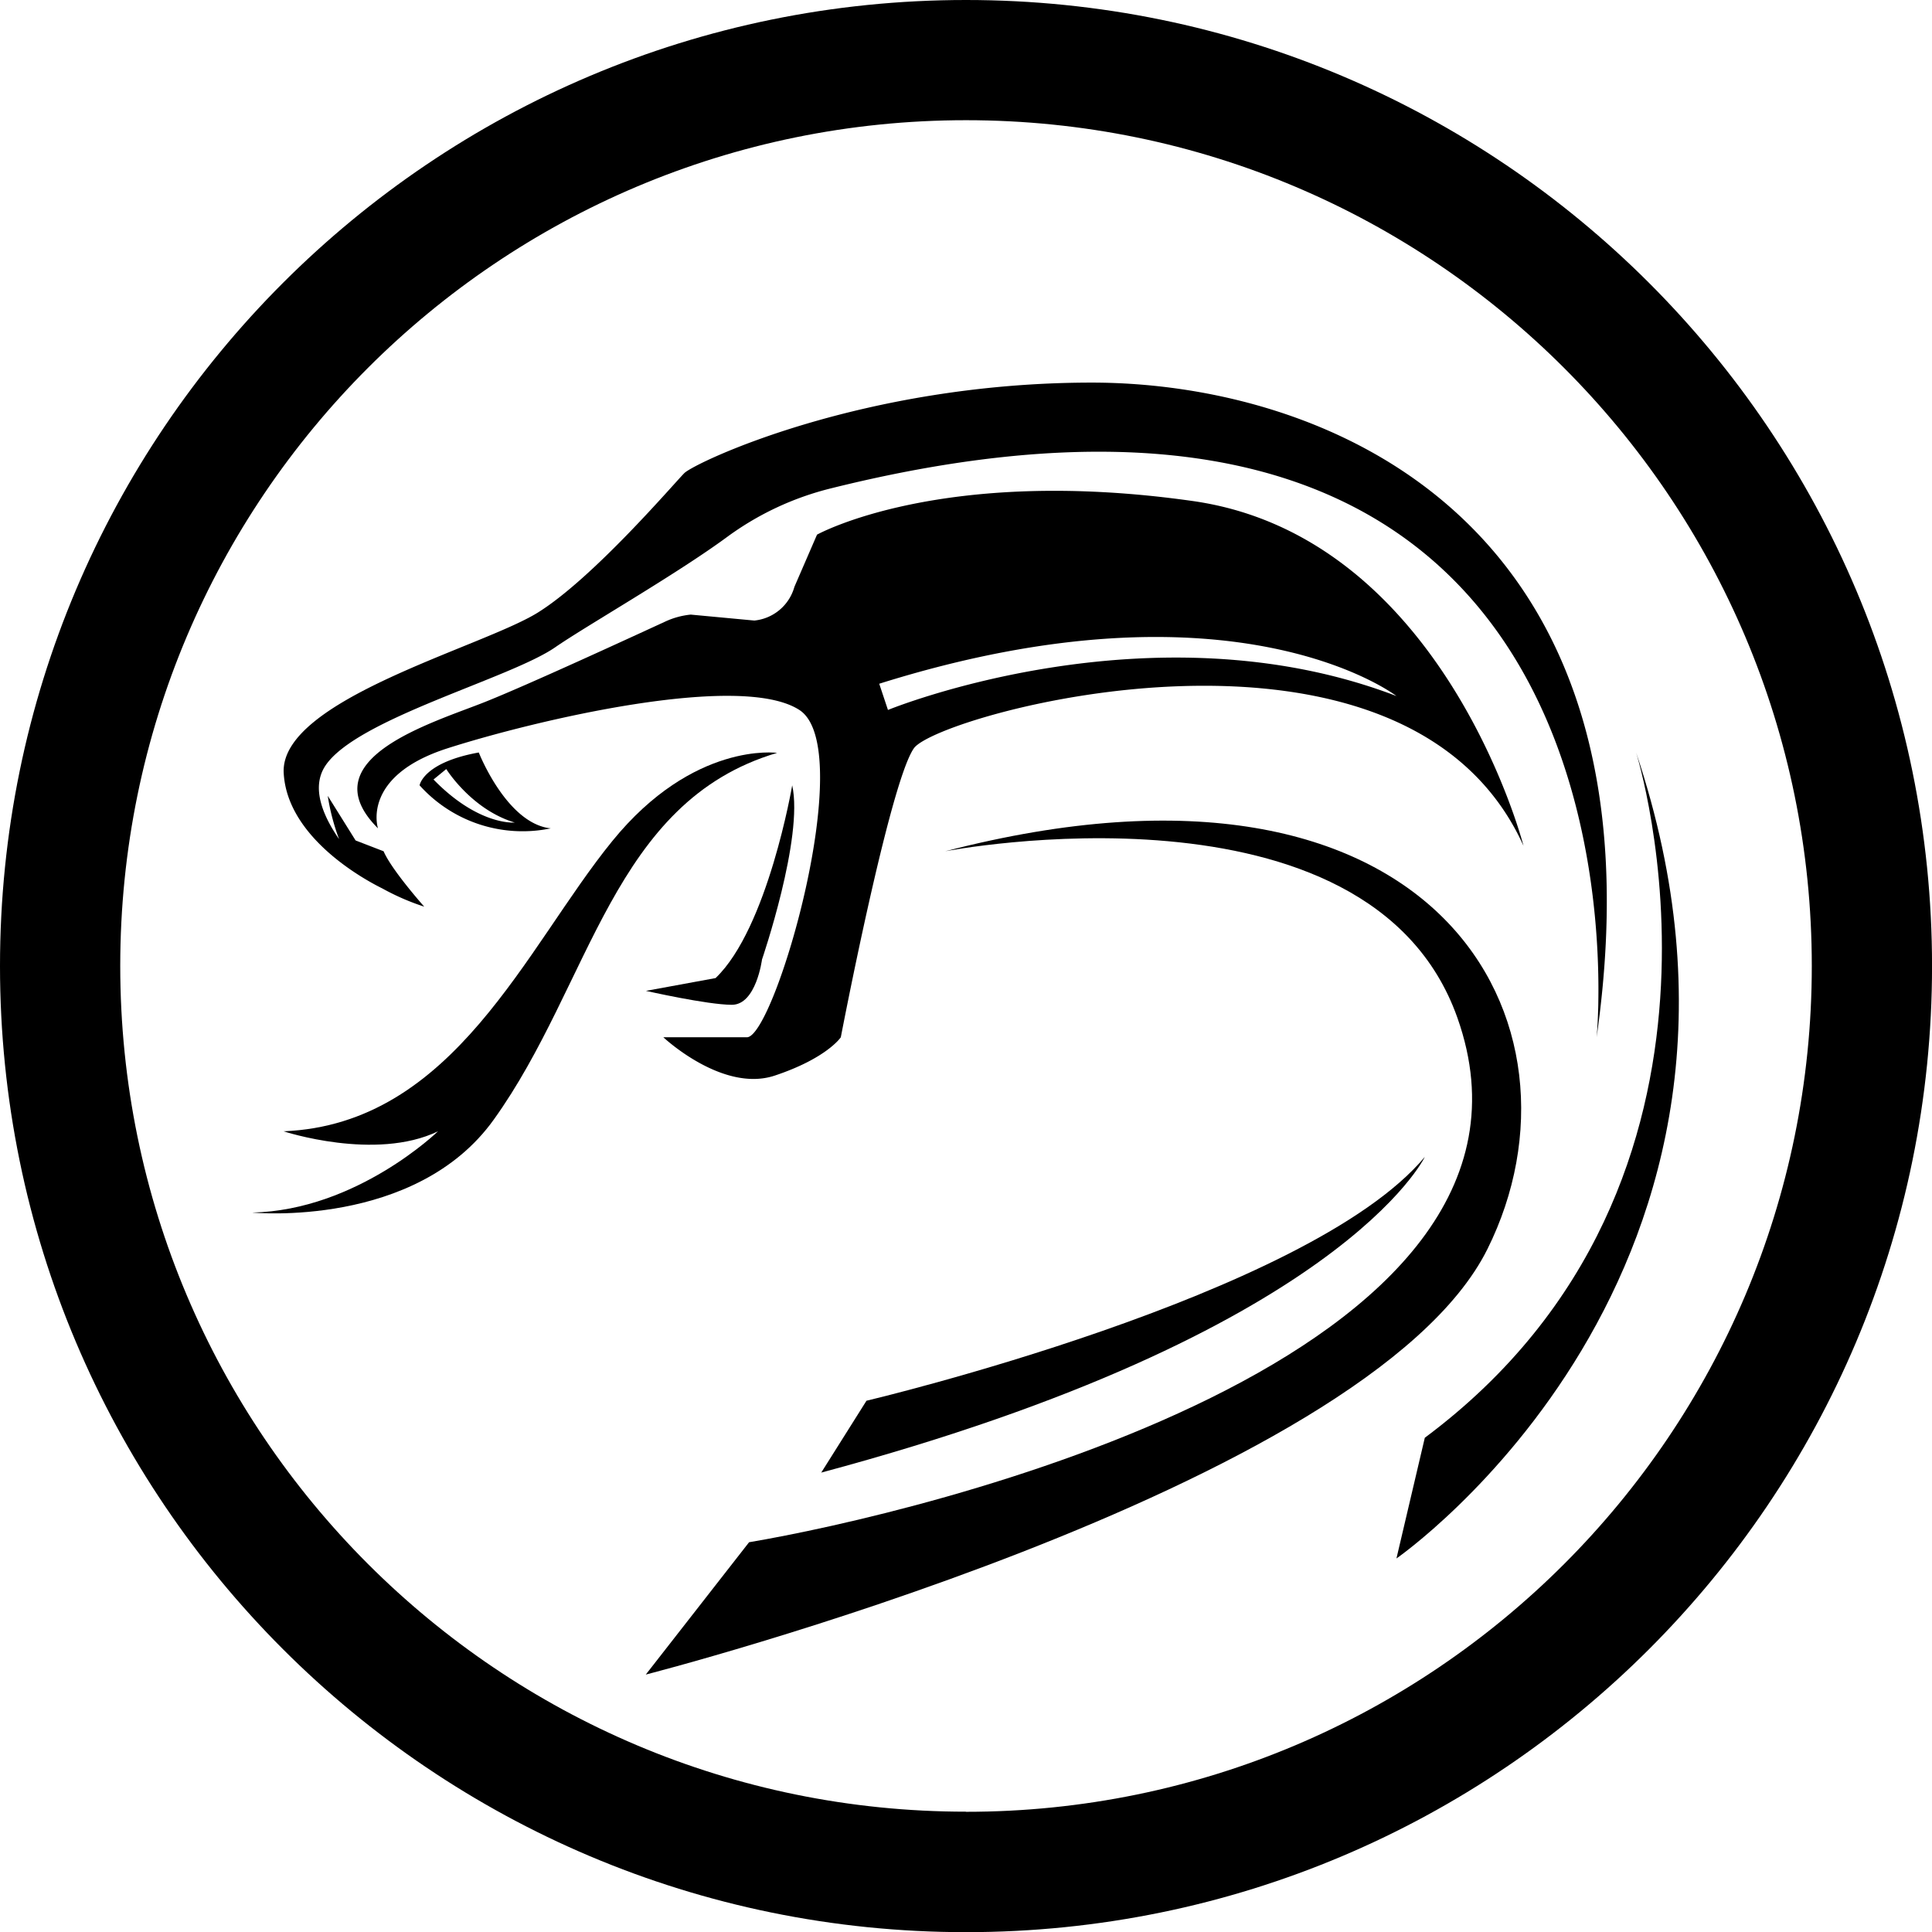 <svg id="Layer_2" data-name="Layer 2" xmlns="http://www.w3.org/2000/svg" xmlns:xlink="http://www.w3.org/1999/xlink" viewBox="0 0 493.75 493.75"><defs><style>.cls-1{fill:url(#linear-gradient);}.cls-2{fill:url(#linear-gradient-2);}.cls-3{fill:url(#linear-gradient-3);}.cls-4{fill:url(#linear-gradient-4);}.cls-5{fill:url(#linear-gradient-5);}.cls-6{fill:url(#linear-gradient-6);}.cls-7{fill:url(#linear-gradient-7);}.cls-8{fill:url(#linear-gradient-8);}.cls-9{fill:url(#linear-gradient-9);}</style><linearGradient id="linear-gradient" x1="549.96" y1="437.34" x2="530.29" y2="543.07" gradientUnits="userSpaceOnUse"><stop offset="0"/><stop offset="1"/></linearGradient><linearGradient id="linear-gradient-2" x1="510.07" y1="273.27" x2="479.68" y2="436.64" xlink:href="#linear-gradient"/><linearGradient id="linear-gradient-3" x1="397.48" y1="336.53" x2="371.87" y2="474.19" xlink:href="#linear-gradient"/><linearGradient id="linear-gradient-4" x1="519.05" y1="246.87" x2="488.78" y2="409.59" xlink:href="#linear-gradient"/><linearGradient id="linear-gradient-5" x1="379.55" y1="347.28" x2="376.2" y2="365.32" xlink:href="#linear-gradient"/><linearGradient id="linear-gradient-6" x1="672.61" y1="346.77" x2="633.52" y2="556.88" xlink:href="#linear-gradient"/><linearGradient id="linear-gradient-7" x1="545.16" y1="158.33" x2="454.84" y2="643.84" xlink:href="#linear-gradient"/><linearGradient id="linear-gradient-8" x1="443.48" y1="352.66" x2="432.75" y2="410.32" xlink:href="#linear-gradient"/><linearGradient id="linear-gradient-9" x1="558.05" y1="362.84" x2="513.93" y2="599.98" xlink:href="#linear-gradient"/></defs><path class="cls-1" d="M463,530.55c132.9-35.6,154.26-80.69,154.26-80.69-29.66,35.6-142.7,62.33-142.7,62.33Z" transform="translate(-253.12 -154.21)"/><path class="cls-2" d="M642.47,370.36s-20.3-79-84.55-88.11-96,8.6-96,8.6l-5.78,13.34a11.84,11.84,0,0,1-10.24,8.61l-16.25-1.52a20.07,20.07,0,0,0-6.49,1.77c-9,4.14-35,16.13-46,20.52-13.35,5.34-45.24,14.54-27.44,32.34,0,0-4.45-13.35,17.8-20.47s74.76-19.58,89.89-9.79S451.13,419.3,444,419.3H422.65s15.13,14.24,28.48,9.79S468,419.3,468,419.3s12.45-65,18.68-73.86S612.21,303.61,642.47,370.36ZM480.05,335.65l-2.23-6.7C568.9,300.34,610,332.09,610,332.09,547.24,308.06,480.05,335.65,480.05,335.65Z" transform="translate(-253.12 -154.21)"/><path class="cls-3" d="M451.72,346.62s-21.36-3-42.13,22.55c-22.11,27.16-40.36,72.38-84,74.16,0,0,23.45,7.72,39.47,0,0,0-20.77,20.18-47.47,20.77,0,0,41.76,4.09,61.7-23.73C404.25,405.61,409.59,359.08,451.72,346.62Z" transform="translate(-253.12 -154.21)"/><path class="cls-4" d="M350.84,381.27a61,61,0,0,0,10.7,4.65s-8.31-9.33-10.39-14.16L344,369l-7.12-11.4a56,56,0,0,0,2.9,11.07c-4.24-6.12-7.17-13.27-3.49-18.79,8-12,47.17-22.25,58.74-30.26,7.66-5.31,30.86-18.58,43.87-28.15a75.38,75.38,0,0,1,26.48-12.43C680.72,225.38,661.16,419.3,661.16,419.3c19-133.19-70.31-167.31-129-167.31S430.66,272.46,428,275.13s-23.14,26.7-37.38,35.6-65.86,22.25-65,40.94C326.44,368.42,346.66,379.21,350.84,381.27Z" transform="translate(-253.12 -154.21)"/><path class="cls-5" d="M360.35,354.91a35.38,35.38,0,0,0,33.52,11c-11.27-1.19-18.39-19.39-18.39-19.39C361.24,349.08,360.35,354.91,360.35,354.91Zm24.32,9.51s-9.19.89-20.76-11l3.26-2.67S373.57,361.09,384.67,364.42Z" transform="translate(-253.12 -154.21)"/><path class="cls-6" d="M671.25,346.52s34.41,109.27-54,175.13L610,552.5S715.74,479.31,671.25,346.52Z" transform="translate(-253.12 -154.21)"/><path class="cls-7" d="M500,154.21c-136.35,0-246.88,110.53-246.88,246.88S363.65,648,500,648,746.88,537.43,746.88,401.09,636.35,154.21,500,154.21Zm0,463c-119.38,0-216.15-96.77-216.15-216.15S380.62,184.93,500,184.93s216.15,96.78,216.15,216.16S619.38,617.24,500,617.24Z" transform="translate(-253.12 -154.21)"/><path class="cls-8" d="M447.86,399.43s10.68-31.19,7.72-44.52c0,0-6.23,36.51-19.58,49.26l-17.8,3.27S433.92,411,440.15,411,447.86,399.43,447.86,399.43Z" transform="translate(-253.12 -154.21)"/><path class="cls-9" d="M633.27,473.4c28.27-56.88-11.86-134.49-138.58-101.64,0,0,108.32-21,130.87,42.5,31.08,87.52-138.84,127-181,134.09l-26.4,33.82S602.67,535,633.27,473.4Z" transform="translate(-253.12 -154.21)"/></svg>